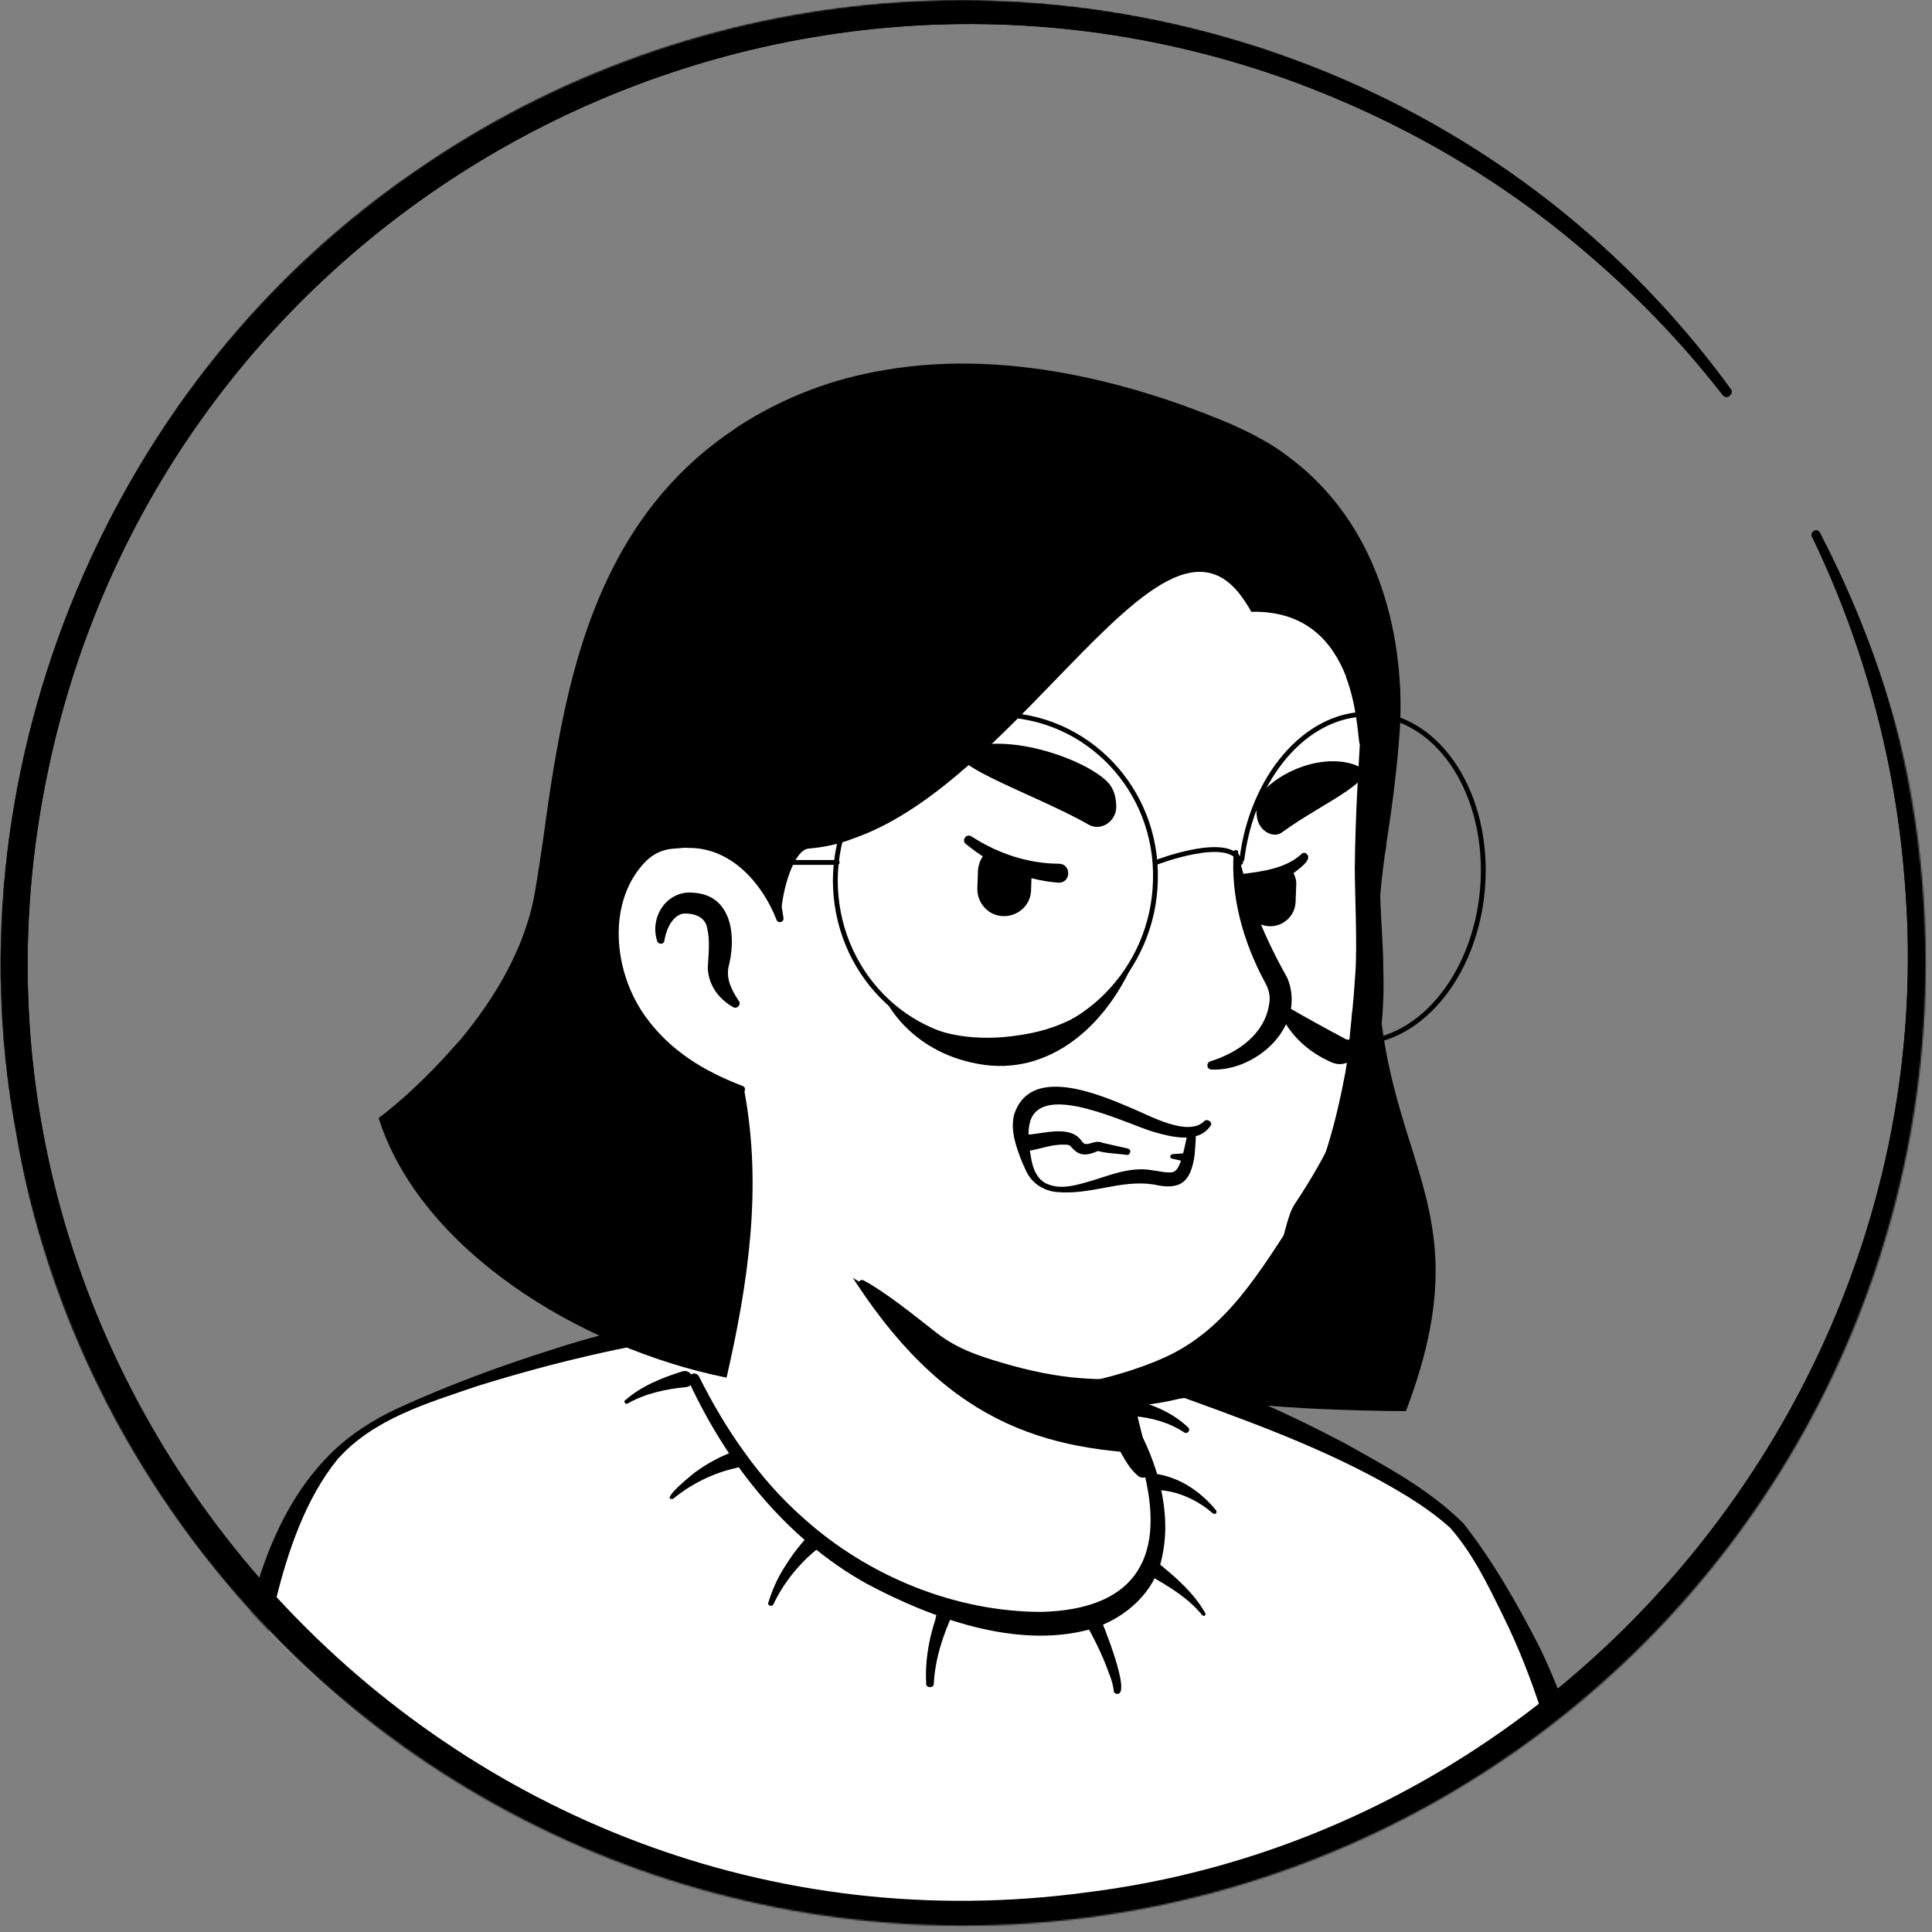 <svg width="1200" height="1200" viewBox="0 0 1200 1200" fill="none" xmlns="http://www.w3.org/2000/svg">
<rect x="0" y="0" width="1200" height="1200" fill="#808080" stroke="none"/>
<mask id="mask0_409_3640" style="mask-type:alpha" maskUnits="userSpaceOnUse" x="0" y="0" width="1197" height="1197">
<circle cx="598.033" cy="598.033" r="598.033" fill="#D9D9D9"/>
</mask>
<g mask="url(#mask0_409_3640)">
<path d="M1130.2 330.588C1368.24 789.02 949.804 1306.27 450.981 1180C227.059 1124.31 47.059 930.196 9.804 702.353C-32.549 475.686 69.804 232.157 261.177 103.922C523.53 -76.47 887.059 -16.47 1074.9 241.569C1076.08 242.745 1075.69 244.706 1074.12 245.883C1072.94 247.059 1070.98 246.667 1069.8 245.098C1043.92 211.765 1014.51 181.569 982.353 154.51C929.412 109.412 867.451 74.118 801.961 50.196C468.628 -70.588 102.745 130.196 29.804 478.824C-52.549 869.412 279.608 1229.02 675.686 1175.29C981.177 1136.86 1208.24 854.902 1183.14 548.235C1177.65 474.118 1158.04 400.785 1125.49 333.334C1124.71 332.157 1125.49 330.588 1126.67 329.804C1127.84 329.02 1129.41 329.412 1130.2 330.588Z" fill="black"/>
<path d="M1056.08 1334.9H64.316C64.316 1334.9 122.748 1211.76 148.63 1071.37C166.669 974.118 180.002 917.255 230.591 885.882C266.277 863.922 366.669 832.157 438.042 821.961C467.061 818.039 524.708 813.726 574.512 817.647C612.159 822.353 689.806 844.314 719.61 852.549C764.316 865.098 861.179 902.353 903.924 941.569C920.787 957.255 960.787 1035.69 986.669 1149.41C1016.47 1278.82 1056.08 1334.9 1056.08 1334.9Z" fill="white"/>
<path d="M1065.1 1339.61C769.805 1341.96 355.687 1347.45 64.707 1347.06C56.08 1347.45 49.805 1337.65 53.727 1329.8C60.785 1314.9 67.452 1299.61 73.727 1283.92C101.962 1214.12 125.883 1142.35 140.393 1068.63C152.158 1010.98 161.57 946.667 205.099 903.138C217.256 890.981 232.158 881.569 247.452 874.51C278.432 860.392 310.197 848.628 342.354 838.432C407.06 817.255 475.687 808.236 543.923 809.412C578.04 809.412 612.55 814.902 645.883 822.745C660.393 825.49 680.785 831.765 694.903 835.687L707.06 839.216C709.413 840.392 710.197 845.098 711.374 847.451C712.158 849.02 712.942 849.412 714.119 849.804C716.079 850.196 719.217 847.451 721.177 848.236C760.785 860 798.825 877.255 835.295 896.471C861.177 910.981 887.844 925.098 909.021 946.275C927.452 969.804 942.354 996.079 956.079 1022.75C989.413 1091.37 998.825 1169.02 1024.31 1240C1033.73 1267.06 1044.71 1294.12 1058.04 1319.61L1060.79 1324.71L1062.35 1327.45L1063.14 1328.63L1063.53 1329.41C1065.88 1330.98 1066.67 1336.86 1065.1 1339.61ZM1047.06 1330.2C1045.1 1332.55 1045.49 1337.65 1047.06 1339.61L1046.67 1338.82L1045.88 1337.26L1044.31 1334.51C1028.24 1306.27 1016.86 1276.08 1006.67 1245.49C980.001 1165.49 971.374 1080 933.727 1003.92C924.315 984.706 914.903 965.098 900.785 949.02C892.55 941.569 883.53 935.294 874.119 929.412C831.766 903.53 784.315 885.883 737.648 869.02C733.727 867.451 723.923 864.314 720.001 863.138C716.864 862.353 715.687 861.961 714.903 858.039C714.119 854.902 713.334 850.981 709.805 852.549C707.844 853.334 704.315 858.039 701.962 857.647C694.119 855.687 673.334 850.196 665.491 848.236C635.295 840.392 605.491 830.588 574.903 824.706C480.785 816.471 386.668 832.941 296.864 860.785C265.883 871.373 231.766 881.177 209.413 906.667C170.589 954.902 163.923 1036.08 151.766 1096.08C134.903 1179.61 109.413 1260.78 75.295 1339.61L64.315 1322.35C348.236 1323.53 759.217 1327.06 1047.06 1330.2Z" fill="black"/>
<path d="M425.882 861.569C413.725 862.745 400.784 865.49 389.804 871.765C388.627 872.549 387.059 870.588 388.235 869.804C398.431 860.784 411.373 855.686 423.922 851.765C426.667 850.981 429.412 852.549 429.804 855.294C430.98 858.432 429.02 861.569 425.882 861.569Z" fill="black"/>
<path d="M457.256 911.766C443.138 914.903 429.413 921.57 418.04 930.981C409.021 932.55 431.766 914.119 433.334 913.334C440.001 908.628 446.668 905.099 454.511 901.962C456.864 901.177 460.001 902.354 460.785 904.707C462.354 908.236 460.393 911.373 457.256 911.766Z" fill="black"/>
<path d="M507.841 961.961C496.469 970.98 486.665 983.137 480.39 996.47C479.998 997.255 478.822 997.647 478.038 997.255C477.253 996.863 476.861 996.078 477.253 995.294C479.606 987.843 482.743 980.392 487.057 973.725C491.371 966.667 496.077 960.392 501.567 954.51C503.528 952.549 506.665 952.549 508.626 954.51C510.587 956.47 510.587 960.392 507.841 961.961Z" fill="black"/>
<path d="M592.549 1000.78C585.882 1014.9 580.784 1030.2 580 1045.88C580 1048.63 575.294 1048.63 575.294 1045.88C574.51 1033.33 576.47 1020.78 580 1009.02C581.961 1004.31 582.353 991.765 590.196 994.118C592.549 994.902 593.725 998.039 592.549 1000.78Z" fill="black"/>
<path d="M682.351 1002.35C684.704 1007.84 702.743 1051.77 694.116 1052.16C692.939 1052.16 691.763 1051.37 691.763 1050.2C691.371 1046.28 690.194 1042.75 688.626 1038.82C684.704 1027.84 679.214 1016.86 673.332 1006.67C670.587 1000.79 679.606 996.079 682.351 1002.35Z" fill="black"/>
<path d="M719.608 915.686C734.118 918.432 746.275 927.059 755.294 938.039C755.686 938.432 755.686 939.608 755.294 940C754.902 940.392 754.118 940.392 753.333 940C743.922 931.765 731.373 925.882 718.824 925.49C711.373 925.098 712.549 914.51 719.608 915.686Z" fill="black"/>
<path d="M705.489 869.805C717.646 872.942 729.019 878.04 738.038 886.668C738.823 887.452 738.823 888.628 738.038 889.413C737.254 890.197 736.47 890.197 735.685 889.805C726.274 883.53 714.901 880.393 703.921 879.609C696.862 878.824 698.43 868.236 705.489 869.805Z" fill="black"/>
<path d="M719.608 970.98C730.588 980 741.568 989.412 748.627 1001.96C749.019 1002.35 748.627 1003.14 748.235 1003.53C747.843 1003.92 747.059 1003.53 746.667 1003.14C738.039 992.549 726.274 985.49 714.51 978.824C708.235 975.686 713.725 966.667 719.608 970.98Z" fill="black"/>
<path d="M717.647 963.137C709.412 1003.53 656.079 1027.84 566.275 991.372C472.941 953.725 432.549 863.921 422.353 837.254C477.647 733.725 439.216 661.96 439.216 661.96C566.667 650.98 678.039 799.999 678.039 799.999L695.294 873.725C696.863 879.999 700 885.49 704.706 889.411C712.941 903.921 722.745 937.254 717.647 963.137Z" fill="white"/>
<path d="M420.394 838.431C427.845 827.058 432.551 813.725 435.688 800.784C441.57 773.725 443.531 746.274 443.923 718.823V708.627C442.747 698.431 439.217 687.843 435.296 678.431C430.198 665.882 448.629 658.039 454.512 670.588C455.296 672.156 455.296 674.902 455.296 676.47C456.472 729.803 458.825 798.431 425.1 842.745C422.747 845.098 418.041 841.568 420.394 838.431Z" fill="black"/>
<path d="M682.354 799.216C688.236 802.745 690.197 807.451 690.981 812.157C693.334 821.568 692.55 831.765 694.903 841.568C696.863 850.98 702.746 860 704.314 869.804C706.275 880 712.157 901.569 714.51 912.157C715.295 914.51 713.726 917.255 710.981 917.647C709.412 918.039 708.236 917.647 707.059 916.863C701.961 912.549 699.609 908.235 696.471 902.745C691.373 893.333 687.844 884.706 684.707 874.117C681.961 864.706 683.138 854.51 680.785 844.706C678.824 835.294 673.334 826.274 671.373 816.47C670.197 811.765 669.805 806.666 673.334 800.784C675.687 798.431 679.608 797.647 682.354 799.216Z" fill="black"/>
<path d="M710.59 902.745C635.688 898.823 574.512 875.294 514.904 769.019C565.1 813.333 624.316 830.195 686.669 838.039L694.904 874.117C696.472 880.392 705.884 898.823 710.59 902.745Z" fill="black"/>
<path d="M707.454 888.235C720.788 913.333 728.631 944.705 720.396 972.548C714.121 992.156 696.082 1006.67 676.474 1012.16C630.984 1024.31 578.435 1005.1 538.043 983.529C488.239 955.686 451.376 909.019 427.847 858.039C426.278 854.117 431.768 850.98 434.121 854.901C442.356 871.372 451.768 887.45 462.356 901.96C472.945 916.862 485.101 930.588 498.827 942.744C538.827 978.823 592.945 1001.18 647.062 1001.18C702.749 999.607 723.925 970.195 710.984 916.078C709.023 907.45 705.886 898.431 701.572 890.98C699.219 887.842 705.101 884.313 707.454 888.235Z" fill="black"/>
<path d="M859.218 417.255C866.276 450.196 852.551 465.098 852.551 553.333C852.551 597.647 856.472 625.882 843.531 679.608C837.649 704.314 819.217 734.51 806.668 757.255C794.119 780 802.355 818.039 781.178 835.686C717.649 888.627 640.786 873.725 570.982 829.019C568.237 827.451 552.943 809.412 548.237 805.882C532.159 793.725 505.492 780.784 497.649 772.941C475.688 751.372 492.159 713.333 478.825 690.98C461.57 662.353 440.786 685.49 418.433 660.784C387.453 627.059 350.198 559.215 368.629 439.215C398.433 244.706 552.551 221.961 666.668 243.529C781.57 265.49 840.394 330.588 859.218 417.255Z" fill="white"/>
<path d="M438.041 695.686C429.021 680.784 417.649 667.843 407.061 653.725C391.374 632.157 379.61 608.235 371.766 583.137C338.041 475.294 356.472 334.902 456.864 268.235C548.629 206.274 727.061 225.882 806.668 302.353C841.962 334.117 876.08 400.392 868.629 448.235C861.963 482.353 856.08 516.078 857.257 550.98C857.257 568.235 859.217 585.49 859.217 603.137C860.394 638.431 854.119 674.117 840.786 707.058C834.119 723.529 825.884 739.215 816.864 754.509C815.296 756.862 814.119 760.392 813.335 764.706C810.198 777.255 808.629 789.804 805.884 802.745C802.747 816.47 799.217 832.157 787.453 842.353C754.904 868.627 711.374 876.47 670.982 873.333C642.747 870.98 615.296 863.529 589.806 851.372C567.453 838.039 552.551 816.47 533.727 799.215C531.766 797.255 534.119 794.117 536.472 795.294C550.198 802.745 566.668 816.078 579.217 825.882C592.943 837.255 607.061 841.96 623.139 846.666C639.217 851.372 655.688 854.902 672.159 856.078C708.629 858.823 747.845 852.157 777.257 829.411C785.1 821.96 787.845 810.196 790.59 799.215C794.119 784.313 796.08 768.627 801.178 754.117C801.963 751.764 803.531 748.627 804.708 747.058C814.119 732.941 822.747 718.039 829.806 702.745C844.315 671.764 851.766 638.039 851.766 603.921C851.766 586.666 850.198 569.411 849.806 552.157C849.413 525.882 849.021 499.607 851.374 473.333C852.551 460.392 854.512 448.235 854.119 435.686C849.021 390.98 827.845 347.058 796.472 314.902C728.629 245.882 600.002 226.274 510.982 259.215C405.884 298.431 378.433 404.706 372.551 506.274C368.629 567.059 387.061 626.666 432.943 668.627L451.374 687.843C457.649 694.902 444.315 705.098 438.041 695.686Z" fill="black"/>
<path d="M484.316 570.98C484.316 570.98 472.159 512.157 414.904 519.215C365.492 525.49 348.237 643.921 460.394 676.863" fill="white"/>
<path d="M455.296 625.49C446.276 620.392 440.002 611.765 439.61 601.176C440.002 593.333 441.178 584.314 439.217 576.471C438.041 569.02 430.198 567.059 424.315 567.451C418.041 568.627 414.119 576.471 412.943 582.745C412.943 583.137 412.551 584.314 412.551 584.706C412.159 586.667 409.021 586.667 408.237 584.706C403.139 569.412 414.512 552.549 430.982 554.51C454.119 556.078 457.257 580.392 452.943 598.823C450.59 606.667 453.727 613.725 458.041 620.392L458.825 621.569C460.786 623.921 457.649 627.059 455.296 625.49Z" fill="black"/>
<path d="M769.021 529.412C774.904 557.255 785.884 583.137 799.61 607.451C811.766 637.255 780.394 665.49 752.551 664.313C749.413 664.313 749.021 660 751.766 659.215C769.413 653.725 785.492 641.961 788.237 623.921C789.413 618.431 787.845 613.725 785.1 609.019C772.159 584.706 764.315 556.862 766.276 529.412C766.276 527.451 769.021 527.451 769.021 529.412Z" fill="black"/>
<path d="M482.353 571.372C473.333 548.235 453.726 526.274 427.451 526.666C425.098 526.274 421.177 527.058 418.824 527.058C412.157 527.45 406.667 529.803 401.569 534.509C376.471 559.607 380.784 603.921 401.177 631.764C408.235 641.568 417.255 650.196 427.451 657.254C437.647 664.313 449.02 669.803 461.176 674.509C463.922 675.294 462.745 679.607 460 679.215C433.726 673.725 408.627 660.784 391.373 639.215C364.706 607.058 359.216 553.333 390.98 521.96C398.039 515.686 407.843 510.98 417.647 510.98C420.784 510.98 425.49 510.196 428.627 510.98C445.098 511.764 460.784 520 470.98 532.941C480 543.921 485.098 557.254 486.667 570.588C486.667 572.941 483.137 573.725 482.353 571.372Z" fill="black"/>
<path d="M740.392 703.922C739.608 710.589 739.216 715.295 738.039 719.216C733.334 740.001 723.922 729.804 706.667 730.197C685.098 730.589 648.236 751.373 640.392 723.53C638.824 718.432 638.039 713.726 637.647 709.412C633.726 670.197 672.157 683.138 710.588 698.04C725.49 704.314 734.902 704.706 740.392 703.922Z" fill="white"/>
<path d="M738.041 721.961L727.845 719.609C726.276 719.216 726.668 717.256 728.237 716.863L738.825 716.079C742.746 716.079 742.354 722.746 738.041 721.961Z" fill="black"/>
<path d="M752.157 698.824C744.706 710.589 727.843 706.275 716.863 703.138C700.392 698.432 648.235 671.765 640 696.079C637.647 703.922 639.216 712.942 640.784 721.177C641.961 726.667 644.314 732.157 649.412 734.902C657.255 738.824 665.882 736.863 674.118 734.51C685.882 731.373 696.471 726.275 709.02 726.275C715.294 726.275 721.569 728.236 726.275 728.236C728.628 728.236 729.412 727.844 730.588 726.667C731.765 725.491 732.941 722.746 733.726 720.393C735.294 715.295 736.471 709.412 737.647 703.922C738.039 702.353 739.216 701.569 740.784 701.961C741.961 702.353 742.745 703.138 742.745 704.314C742.745 708.628 742.353 713.334 741.961 717.647C739.608 734.118 733.333 739.608 716.471 735.687C696.079 732.549 677.647 742.353 656.471 740.393C650.196 740 643.137 736.471 639.216 730.589C637.255 727.844 636.079 724.314 634.902 721.961C631.373 712.942 627.451 702.746 629.804 692.549C639.608 661.177 682.353 679.608 702.745 688.236C714.118 692.942 738.431 706.667 748.235 696.079C750.196 694.902 752.941 696.863 752.157 698.824Z" fill="black"/>
<path d="M638.433 704.707C647.845 704.314 664.708 698.432 671.766 708.628C672.943 710.197 673.335 710.589 675.296 710.589C678.041 710.197 681.57 708.236 684.708 709.805C689.806 710.981 695.296 712.157 700.394 713.334C701.57 713.726 702.355 714.51 701.963 715.687C701.57 716.863 700.786 717.648 699.61 717.256C693.727 716.471 687.845 716.471 681.963 714.903C679.217 716.079 674.512 718.04 670.59 716.471C668.237 715.687 666.276 713.334 664.708 711.765C663.923 710.981 662.355 710.981 661.178 710.981C653.727 710.589 645.884 713.726 638.433 714.903C630.59 715.687 630.198 703.53 638.433 704.707Z" fill="black"/>
<path d="M657.256 548.235C636.079 546.666 616.471 537.647 600.001 524.313C596.864 521.961 600.393 517.255 603.53 519.608C615.687 527.451 629.021 532.941 643.53 535.294C648.236 536.078 653.334 536.47 657.648 536.47C665.491 536.47 665.491 548.627 657.256 548.235Z" fill="black"/>
<path d="M772.547 542.745C784.703 541.176 798.821 539.215 808.233 530.588C809.017 529.411 810.978 529.411 811.762 530.588C815.292 534.117 806.272 540 803.919 541.96C794.899 547.843 784.703 551.764 774.507 554.509C771.37 555.294 768.233 553.333 767.448 550.196C766.272 546.666 769.017 543.137 772.547 542.745Z" fill="black"/>
<path d="M676.078 512.157C683.529 516.47 692.941 510.588 693.333 501.568C693.333 496.862 692.548 491.764 689.411 487.451C679.999 474.902 634.117 455.686 602.352 463.921C574.901 470.98 641.96 492.549 676.078 512.157Z" fill="black"/>
<path d="M796.469 516.862C790.978 521.176 781.959 516.078 780.782 507.843C779.998 503.529 780.39 498.823 782.351 494.901C788.625 483.137 817.645 467.058 841.174 474.901C861.567 482.352 822.743 497.646 796.469 516.862Z" fill="black"/>
<path d="M612.94 529.019C609.803 531.764 607.842 536.078 607.45 540.392L607.058 551.372C606.666 560.784 613.725 568.627 622.744 569.019C632.156 569.411 639.999 562.352 640.391 553.333L640.784 542.352C640.784 541.96 640.784 541.568 640.784 541.176C630.195 540.392 621.568 536.078 612.94 529.019Z" fill="black"/>
<path d="M773.724 547.843C773.724 548.235 773.724 548.235 773.724 548.627L773.331 558.823C772.939 567.45 779.606 574.901 788.233 575.294C796.861 575.686 804.312 569.019 804.704 560.392L805.096 550.196C805.488 546.274 803.92 542.745 801.959 540C793.331 545.098 783.527 546.274 773.724 547.843Z" fill="black"/>
<path d="M860.308 529.802C860.7 527.841 861.092 525.88 861.092 523.92C865.014 499.214 867.759 476.469 869.328 454.9C872.465 410.978 864.23 331.763 801.092 284.312C795.602 279.998 789.72 276.077 783.053 272.547C777.563 269.41 771.681 266.665 765.798 263.92C714.426 241.959 631.681 215.684 549.72 229.802C518.347 234.9 486.975 246.273 457.563 265.488C457.171 265.488 457.171 265.88 457.171 265.88C385.798 312.939 360.7 387.449 347.367 457.645C343.053 479.998 339.916 502.351 337.171 522.743C335.602 533.331 334.034 543.528 332.465 552.939C326.583 588.626 306.975 620.39 286.19 645.488C285.014 646.665 283.837 648.233 282.661 649.41C265.798 668.626 248.935 683.92 237.171 692.939C236.386 693.331 235.602 694.116 235.21 694.508C261.092 776.077 359.916 837.253 451.288 855.684C464.622 797.253 473.641 738.037 462.269 677.253C459.132 676.077 457.563 674.9 457.563 674.116C349.328 639.998 366.583 523.92 415.602 517.645C433.249 515.292 446.19 519.606 456.386 525.88C470.112 536.077 485.014 561.567 485.014 569.018C485.798 551.763 493.249 527.841 502.269 527.057C511.681 526.273 521.092 524.312 530.112 520.782C575.21 505.096 616.386 462.743 652.857 425.096C703.053 373.331 743.837 329.41 772.857 372.939C774.426 375.292 775.994 377.645 777.171 379.998C811.681 379.214 827.759 399.214 835.994 419.998C835.994 419.998 835.994 419.998 835.994 420.39C842.661 438.037 843.445 456.077 844.23 460.782C844.23 461.567 844.23 461.959 844.622 461.959C843.837 477.645 841.877 504.312 841.485 538.822C841.485 554.508 843.053 585.88 841.877 603.92C841.485 609.41 841.092 614.9 840.7 619.998C840.308 622.743 840.308 625.488 839.916 627.841C839.524 630.194 839.524 632.939 839.132 635.684C838.739 639.606 838.347 643.528 837.955 647.841C837.563 651.371 837.171 654.9 836.779 658.429V658.822C836.387 661.567 835.994 663.92 835.602 666.273C829.72 697.645 820.7 730.979 807.759 750.979C781.877 791.371 761.485 825.488 724.23 842.743C687.367 859.606 645.406 863.135 645.406 863.135C645.406 863.135 657.171 870.586 685.014 872.155C712.465 873.724 732.857 865.488 753.249 869.018C796.779 876.469 873.249 876.469 873.249 876.469C930.504 725.88 833.641 718.822 860.308 529.802Z" fill="black"/>
<path d="M791.766 620C791.766 620 796.472 646.667 827.452 660C835.296 663.138 843.531 658.04 843.531 649.412C843.139 649.412 793.727 623.138 791.766 620Z" fill="black"/>
<path d="M549.413 620.001C549.413 620.001 563.923 652.942 607.452 660.785C650.982 669.02 690.59 637.648 709.021 585.099C709.021 585.099 694.119 633.726 634.511 642.746C575.688 652.55 549.413 620.001 549.413 620.001Z" fill="black"/>
<path d="M717.65 546.667C716.474 602.746 671.376 647.844 616.866 647.844C562.356 647.844 518.827 602.746 518.827 546.667C519.219 490.197 564.317 443.922 619.611 443.922C674.905 443.922 719.219 490.197 717.65 546.667Z" stroke="black" stroke-width="3" stroke-miterlimit="10" stroke-linecap="round" stroke-linejoin="round"/>
<path d="M771.374 533.726C777.649 483.138 810.59 443.53 849.413 443.53C891.374 443.53 923.531 489.804 921.178 546.275C918.825 602.353 883.531 647.451 842.354 647.451C827.06 647.451 813.335 641.569 801.962 630.981" stroke="black" stroke-width="3" stroke-miterlimit="10" stroke-linecap="round" stroke-linejoin="round"/>
<path d="M520.001 535.687H464.315" stroke="black" stroke-width="3" stroke-miterlimit="10" stroke-linecap="round" stroke-linejoin="round"/>
<path d="M718.041 535.687C718.041 535.687 764.707 517.648 770.59 535.687" stroke="black" stroke-width="3" stroke-miterlimit="10" stroke-linecap="round" stroke-linejoin="round"/>
<path d="M1130.2 330.588C1368.24 789.02 949.804 1306.27 450.981 1180C227.059 1124.31 47.059 930.196 9.804 702.353C-32.549 475.686 69.804 232.157 261.177 103.922C523.53 -76.47 887.059 -16.47 1074.9 241.569C1076.08 242.745 1075.69 244.706 1074.12 245.883C1072.94 247.059 1070.98 246.667 1069.8 245.098C1043.92 211.765 1014.51 181.569 982.353 154.51C929.412 109.412 867.451 74.118 801.961 50.196C468.628 -70.588 102.745 130.196 29.804 478.824C-52.549 869.412 279.608 1229.02 675.686 1175.29C981.177 1136.86 1208.24 854.902 1183.14 548.235C1177.65 474.118 1158.04 400.785 1125.49 333.334C1124.71 332.157 1125.49 330.588 1126.67 329.804C1127.84 329.02 1129.41 329.412 1130.2 330.588Z" fill="black"/>
</g>
</svg>
